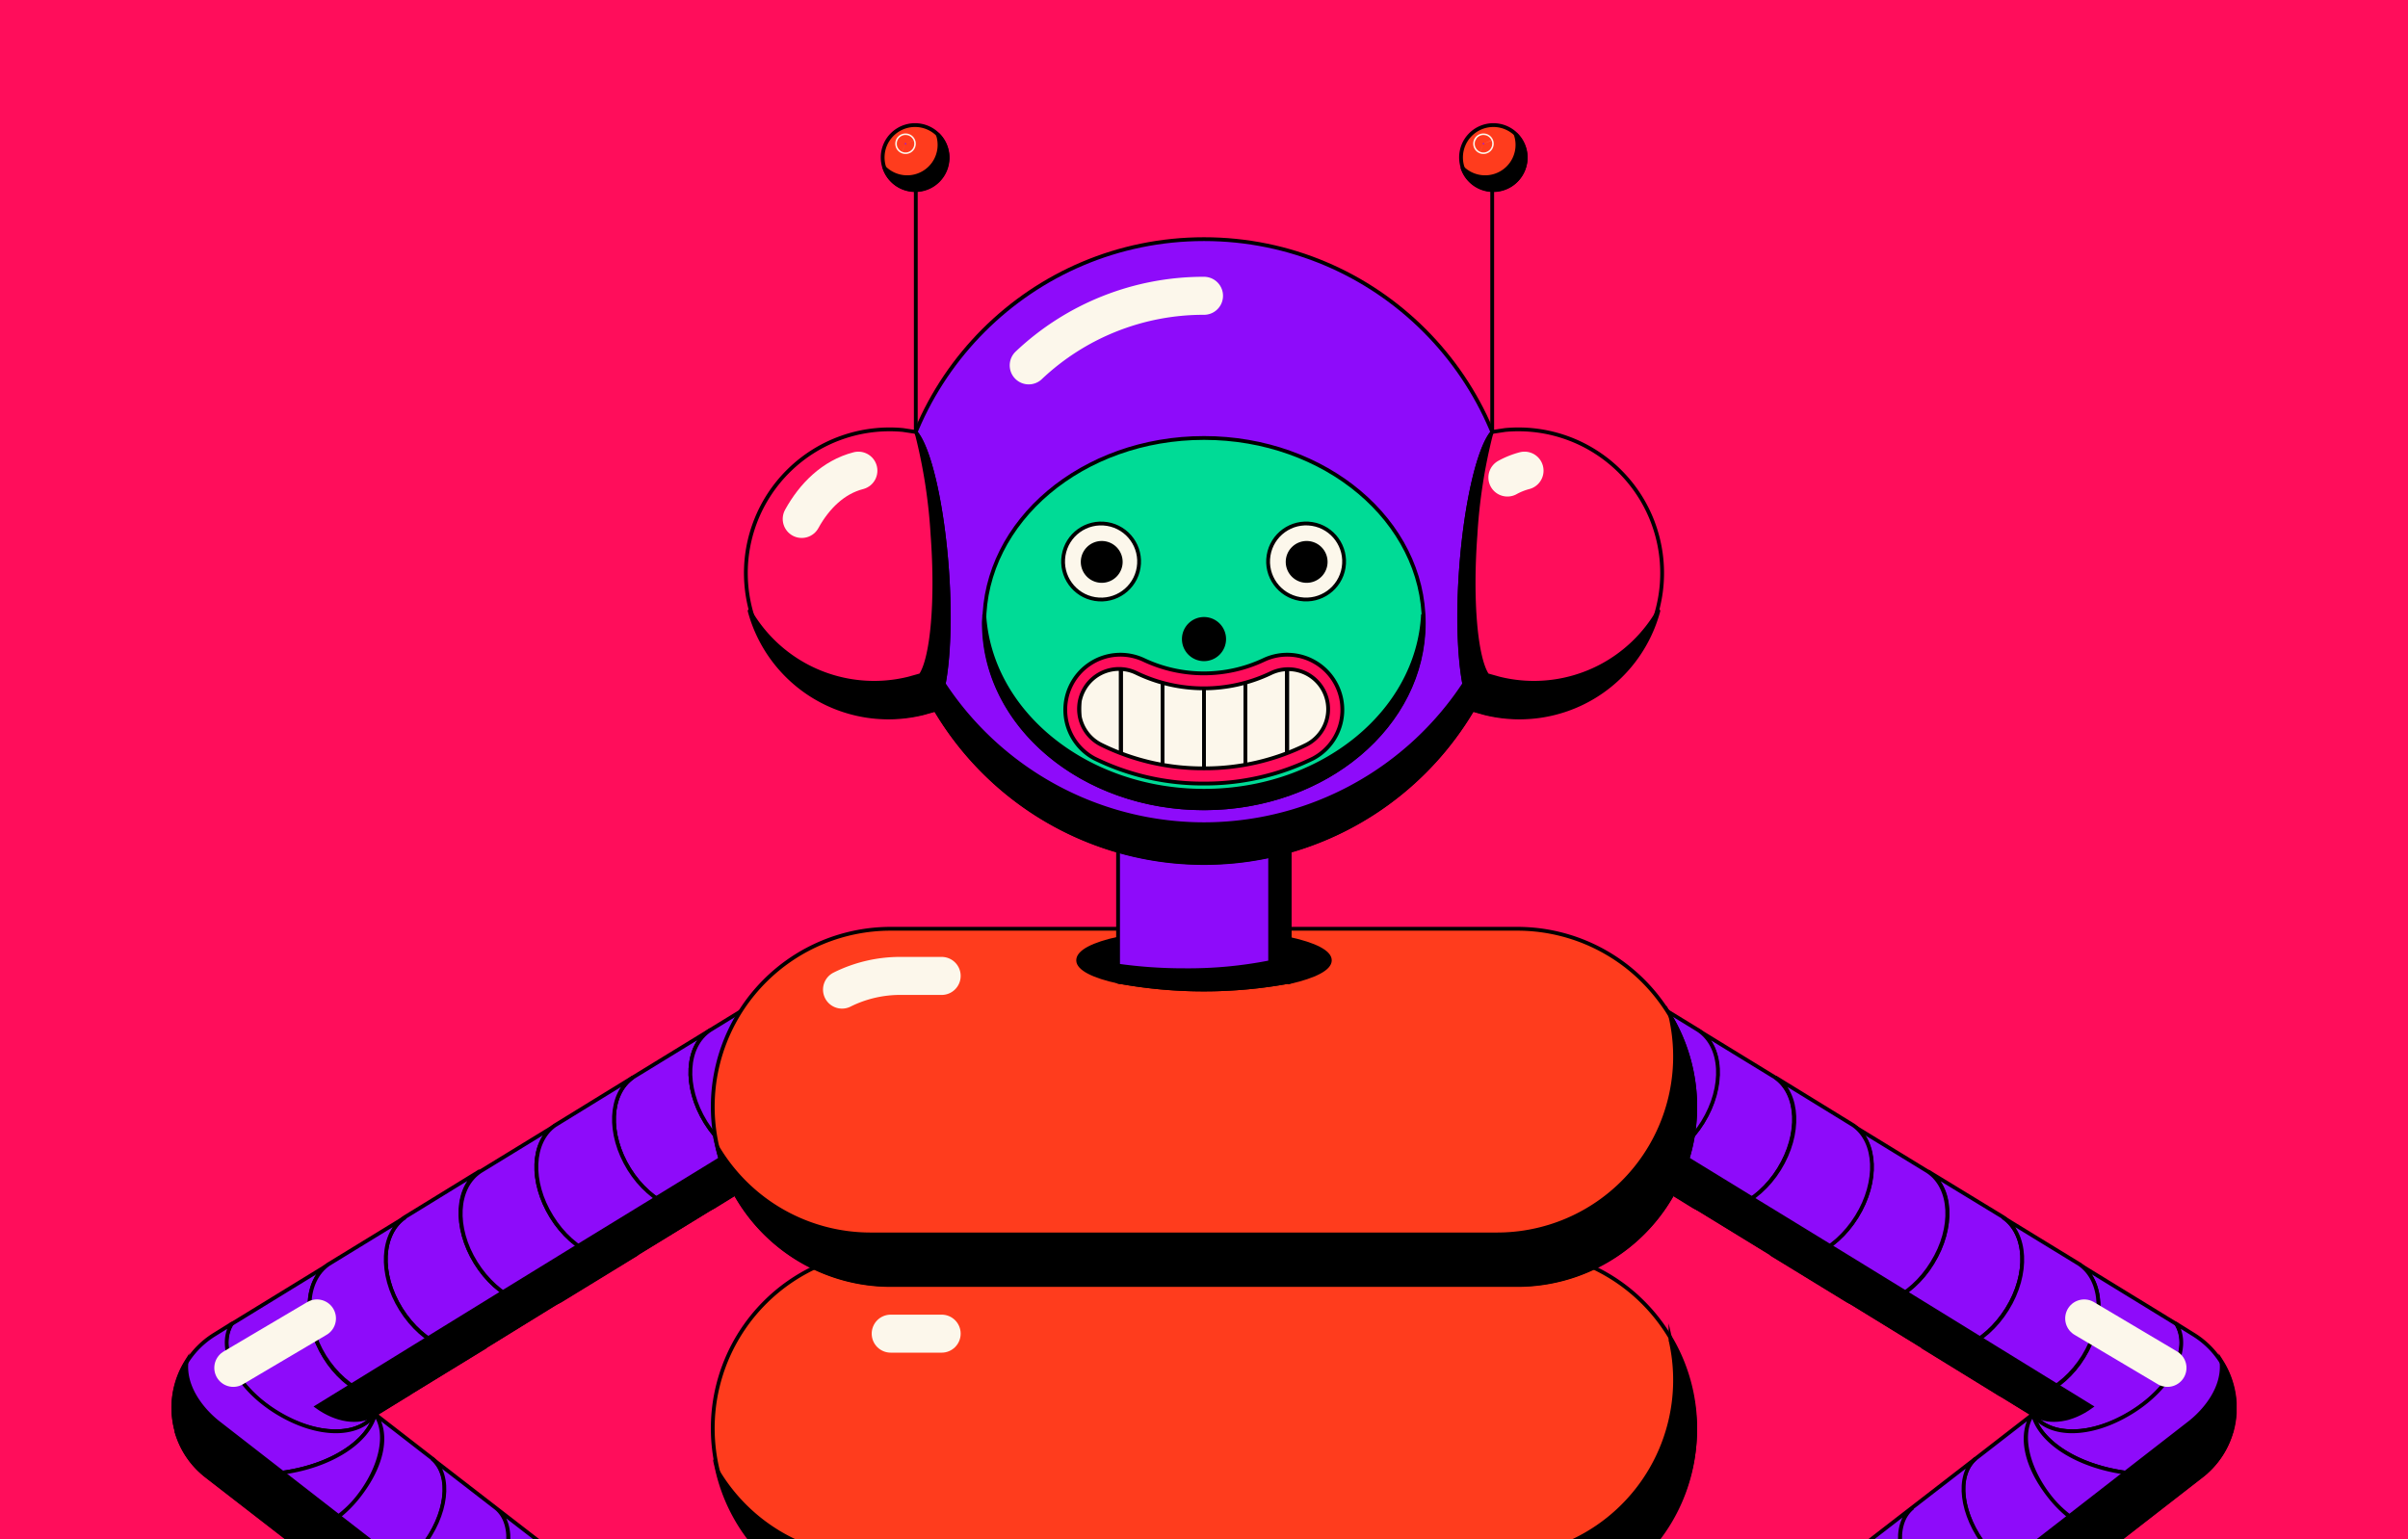 <svg xmlns="http://www.w3.org/2000/svg" xmlns:xlink="http://www.w3.org/1999/xlink" width="402" height="257" viewBox="0 0 402 257">
  <rect x="0" y="0" width="402" height="257" fill="#333333" stroke="none"/>
  <defs>
    <clipPath id="clip-path">
      <rect id="Rectangle_131149" data-name="Rectangle 131149" width="402" height="257" transform="translate(-0.051 -0.206)" fill="#fff"/>
    </clipPath>
    <clipPath id="clip-path-2">
      <rect id="Rectangle_141325" data-name="Rectangle 141325" width="344.794" height="304.088" fill="none"/>
    </clipPath>
    <clipPath id="clip-path-3">
      <path id="Path_127791" data-name="Path 127791" d="M270.823,144.394a26.025,26.025,0,0,1-22.28,0,6.671,6.671,0,1,0-5.967,11.933,39.291,39.291,0,0,0,34.276,0,6.671,6.671,0,0,0-5.967-11.933" transform="translate(-238.888 -143.688)" fill="none"/>
    </clipPath>
  </defs>
  <g id="Mask_Group_12" data-name="Mask Group 12" transform="translate(0.051 0.206)" clip-path="url(#clip-path)">
    <rect id="Rectangle_131148" data-name="Rectangle 131148" width="402" height="257" transform="translate(-0.051 -0.206)" fill="#ff0d5b"/>
    <g id="Artwork_48" data-name="Artwork 48" transform="translate(200.949 172.407)">
      <g id="Group_21319" data-name="Group 21319" transform="translate(-172.397 -152.044)">
        <g id="Group_21316" data-name="Group 21316" clip-path="url(#clip-path-2)">
          <path id="Path_127669" data-name="Path 127669" d="M400.8,413.493c0-14.155,9.013-20.693,20.185-20.693l8.442,10.283v18.725a5.713,5.713,0,0,1-4.38,5.586v9.013a2.983,2.983,0,0,1,4,2.793,3.051,3.051,0,0,1-.063.571v.127c-.444,1.968-2.729,3.491-5.522,3.491l-1.4-.127a2.983,2.983,0,0,1-2.92,3.682,10.663,10.663,0,0,1-4.761-1.143,2.983,2.983,0,0,1-2.6,1.523c-5.9,0-10.791-5.078-10.918-11.362h0v-22.28h0v-.19" transform="translate(-146.394 -143.472)" fill="#00db96"/>
          <path id="Path_127670" data-name="Path 127670" d="M400.8,413.493c0-14.155,9.013-20.693,20.185-20.693l8.442,10.283v18.725a5.713,5.713,0,0,1-4.38,5.586v9.013a2.983,2.983,0,0,1,4,2.793,3.051,3.051,0,0,1-.063.571v.127c-.444,1.968-2.729,3.491-5.522,3.491l-1.4-.127a2.983,2.983,0,0,1-2.92,3.682,10.663,10.663,0,0,1-4.761-1.143,2.983,2.983,0,0,1-2.6,1.523c-5.9,0-10.791-5.078-10.918-11.362h0v-22.28h0Z" transform="translate(-146.394 -143.472)" fill="none" stroke="#000" stroke-linecap="round" stroke-miterlimit="10" stroke-width="0.635"/>
          <path id="Path_127671" data-name="Path 127671" d="M442.314,464.062a2.983,2.983,0,0,0-5.014-2.222" transform="translate(-159.726 -168.397)" fill="#00db96"/>
          <path id="Path_127672" data-name="Path 127672" d="M442.314,464.062a2.983,2.983,0,0,0-5.014-2.222" transform="translate(-159.726 -168.397)" fill="none" stroke="#000" stroke-linecap="round" stroke-miterlimit="10" stroke-width="0.635"/>
          <path id="Path_127673" data-name="Path 127673" d="M438.772,457.655c0,2.285-2.539,4.126-5.586,4.126a5.319,5.319,0,0,1-5.586-5.2V443.5" transform="translate(-156.183 -161.99)" fill="none" stroke="#000" stroke-linecap="round" stroke-miterlimit="10" stroke-width="0.635"/>
          <path id="Path_127674" data-name="Path 127674" d="M424.048,466.8c-5.332,0-9.648-3.808-9.648-8.442V447.5" transform="translate(-151.361 -163.451)" fill="#00db96"/>
          <path id="Path_127675" data-name="Path 127675" d="M424.048,466.8c-5.332,0-9.648-3.808-9.648-8.442V447.5" transform="translate(-151.361 -163.451)" fill="none" stroke="#000" stroke-linecap="round" stroke-miterlimit="10" stroke-width="0.635"/>
          <path id="Path_127676" data-name="Path 127676" d="M400.9,460.3c0,6.411,4.824,11.616,10.854,11.616" transform="translate(-146.43 -168.126)" fill="#00db96"/>
          <path id="Path_127677" data-name="Path 127677" d="M400.9,460.3c0,6.411,4.824,11.616,10.854,11.616" transform="translate(-146.43 -168.126)" fill="none" stroke="#000" stroke-linecap="round" stroke-miterlimit="10" stroke-width="0.635"/>
          <path id="Path_127678" data-name="Path 127678" d="M439,440.586v2.158a5.713,5.713,0,0,0,4.38-5.586V435a5.713,5.713,0,0,1-4.38,5.586" transform="translate(-160.347 -158.886)"/>
          <path id="Path_127679" data-name="Path 127679" d="M439,440.586v2.158a5.713,5.713,0,0,0,4.38-5.586V435A5.713,5.713,0,0,1,439,440.586Z" transform="translate(-160.347 -158.886)" fill="none" stroke="#000" stroke-linecap="round" stroke-miterlimit="10" stroke-width="0.635"/>
          <path id="Path_127680" data-name="Path 127680" d="M428.24,437.015h0c.127,2.539-2.856,4-6.03,4h-.635a4.824,4.824,0,0,1-3.491-2.666l-.127-.19a25.846,25.846,0,0,0,1.079,3.618,3.681,3.681,0,0,1-3.047,3.364c-1.714.254-2.793-.127-4.316-1.523h0a1.714,1.714,0,0,1-.635.571,3.682,3.682,0,0,1-4.7-.952,11.87,11.87,0,0,1-2.666-7.363h0V413.72h0v-.19c0-13.076,7.68-19.423,17.646-20.5V392.9c-11.108,0-20.121,6.538-20.121,20.693v.19h0v22.153h0c.127,6.284,5.014,11.362,10.918,11.362h.508l.444-.127a2.983,2.983,0,0,0,1.65-1.4,10.6,10.6,0,0,0,4.126,1.079,3.555,3.555,0,0,0,3.11-1.46,2.539,2.539,0,0,0,.444-2.222h0l1.4.127c2.793,0,5.078-1.523,5.522-3.491v-.127a3.046,3.046,0,0,0,.063-.571,11.028,11.028,0,0,0-1.016-2.158" transform="translate(-146.54 -143.508)"/>
          <path id="Path_127681" data-name="Path 127681" d="M428.24,437.015h0c.127,2.539-2.856,4-6.03,4h-.635a4.824,4.824,0,0,1-3.491-2.666l-.127-.19a25.846,25.846,0,0,0,1.079,3.618,3.681,3.681,0,0,1-3.047,3.364c-1.714.254-2.793-.127-4.316-1.523h0a1.714,1.714,0,0,1-.635.571,3.682,3.682,0,0,1-4.7-.952,11.87,11.87,0,0,1-2.666-7.363h0V413.72h0v-.19c0-13.076,7.68-19.423,17.646-20.5V392.9c-11.108,0-20.121,6.538-20.121,20.693v.19h0v22.153h0c.127,6.284,5.014,11.362,10.918,11.362h.508l.444-.127a2.983,2.983,0,0,0,1.65-1.4,10.6,10.6,0,0,0,4.126,1.079,3.555,3.555,0,0,0,3.11-1.46,2.539,2.539,0,0,0,.444-2.222h0l1.4.127c2.793,0,5.078-1.523,5.522-3.491v-.127a3.046,3.046,0,0,0,.063-.571A22.044,22.044,0,0,1,428.24,437.015Z" transform="translate(-146.54 -143.508)" fill="none" stroke="#000" stroke-linecap="round" stroke-linejoin="round" stroke-width="0.635"/>
          <path id="Path_127682" data-name="Path 127682" d="M502.689,325.019c6.728-4.126,10.156-10.664,7.617-14.853l-16.25-9.966c4,2.729,4.316,9.521.7,15.424s-9.966,8.569-14.155,6.094l5.776,3.555c2.793,3.808,9.839,3.745,16.376-.19" transform="translate(-175.541 -109.649)" fill="#8e0bfa"/>
          <path id="Path_127683" data-name="Path 127683" d="M502.689,325.019c6.728-4.126,10.156-10.664,7.617-14.853l-16.25-9.966c4,2.729,4.316,9.521.7,15.424s-9.966,8.569-14.155,6.094l5.776,3.555C489.106,329.017,496.151,329.017,502.689,325.019Z" transform="translate(-175.541 -109.649)" fill="none" stroke="#000" stroke-linejoin="round" stroke-width="0.635"/>
          <path id="Path_127684" data-name="Path 127684" d="M489.563,330.907c1.206,4.634,7.363,8.569,15.17,9.712s16.313-1.777,17.963-6.855a14.409,14.409,0,0,0-6.347-16.186l-2.856-1.777c2.539,4.189-.825,10.727-7.617,14.853s-13.584,4.062-16.376.254" transform="translate(-178.792 -115.347)" fill="#8e0bfa"/>
          <path id="Path_127685" data-name="Path 127685" d="M489.6,330.907c1.206,4.634,7.363,8.569,15.17,9.712s16.313-1.777,17.963-6.855a14.409,14.409,0,0,0-6.347-16.186L513.53,315.8c2.539,4.189-.825,10.727-7.617,14.853S492.393,334.715,489.6,330.907Z" transform="translate(-178.828 -115.347)" fill="none" stroke="#000" stroke-linejoin="round" stroke-width="0.635"/>
          <path id="Path_127686" data-name="Path 127686" d="M489.6,339.6Z" transform="translate(-178.828 -124.04)" fill="#8e0bfa"/>
          <path id="Path_127687" data-name="Path 127687" d="M489.6,339.6Z" transform="translate(-178.828 -124.04)" fill="none" stroke="#000" stroke-miterlimit="10" stroke-width="1"/>
          <path id="Path_127688" data-name="Path 127688" d="M489.6,339.6h0" transform="translate(-178.828 -124.04)" fill="#8e0bfa"/>
          <path id="Path_127689" data-name="Path 127689" d="M489.6,339.6Z" transform="translate(-178.828 -124.04)" fill="none" stroke="#000" stroke-miterlimit="10" stroke-width="1"/>
          <path id="Path_127690" data-name="Path 127690" d="M467.532,298.678c3.682-5.9,3.3-12.631-.7-15.361l-12.5-7.617c4.062,2.666,4.38,9.394.762,15.3s-9.9,8.633-14.091,6.284l12.5,7.68c4.189,2.412,10.473-.317,14.155-6.22" transform="translate(-161.077 -100.701)" fill="#8e0bfa"/>
          <path id="Path_127691" data-name="Path 127691" d="M467.532,298.678c3.682-5.9,3.3-12.631-.7-15.361l-12.5-7.617c4.062,2.666,4.38,9.394.762,15.3s-9.9,8.633-14.091,6.284l12.5,7.68C457.63,307.31,463.851,304.581,467.532,298.678Z" transform="translate(-161.077 -100.701)" fill="none" stroke="#000" stroke-miterlimit="10" stroke-width="0.635"/>
          <path id="Path_127692" data-name="Path 127692" d="M447.613,286.614c3.682-5.9,3.3-12.631-.762-15.3L434.411,263.7c3.935,2.729,4.189,9.394.571,15.234s-10.092,8.7-14.282,6.157l12.758,7.807c4.189,2.412,10.473-.381,14.091-6.284" transform="translate(-153.662 -96.317)" fill="#8e0bfa"/>
          <path id="Path_127693" data-name="Path 127693" d="M447.613,286.614c3.682-5.9,3.3-12.631-.762-15.3L434.411,263.7c3.935,2.729,4.189,9.394.571,15.234s-10.092,8.7-14.282,6.157l12.758,7.807C437.711,295.247,444,292.517,447.613,286.614Z" transform="translate(-153.662 -96.317)" fill="none" stroke="#000" stroke-miterlimit="10" stroke-width="0.635"/>
          <path id="Path_127694" data-name="Path 127694" d="M407.423,261.732c3.618-5.84,3.3-12.568-.635-15.3L393.839,238.5c4.126,2.6,4.507,9.458.825,15.424s-9.775,8.633-13.964,6.347l12.441,7.68c4.189,2.539,10.537-.19,14.282-6.157" transform="translate(-139.052 -87.113)" fill="#8e0bfa"/>
          <path id="Path_127695" data-name="Path 127695" d="M407.423,261.732c3.618-5.84,3.3-12.568-.635-15.3L393.839,238.5c4.126,2.6,4.507,9.458.825,15.424s-9.775,8.633-13.964,6.347l12.441,7.68C397.394,270.428,403.741,267.7,407.423,261.732Z" transform="translate(-139.052 -87.113)" fill="none" stroke="#000" stroke-miterlimit="10" stroke-width="0.635"/>
          <path id="Path_127696" data-name="Path 127696" d="M380.666,245.341c3.682-5.967,3.3-12.758-.825-15.424L355.466,215,342.2,236.645l24.5,15.043c4.189,2.285,10.346-.508,13.964-6.347" transform="translate(-124.99 -78.53)" fill="#8e0bfa"/>
          <path id="Path_127697" data-name="Path 127697" d="M380.666,245.341c3.682-5.967,3.3-12.758-.825-15.424L355.466,215,342.2,236.645l24.5,15.043C370.827,253.91,377.048,251.181,380.666,245.341Z" transform="translate(-124.99 -78.53)" fill="none" stroke="#000" stroke-miterlimit="10" stroke-width="0.635"/>
          <path id="Path_127698" data-name="Path 127698" d="M487.413,311.032c3.618-5.9,3.3-12.695-.7-15.424L473.957,287.8c4,2.666,4.38,9.458.7,15.361s-9.966,8.633-14.155,6.22l12.695,7.807c4.189,2.475,10.473-.19,14.155-6.094" transform="translate(-168.2 -105.12)" fill="#8e0bfa"/>
          <path id="Path_127699" data-name="Path 127699" d="M487.413,311.032c3.618-5.9,3.3-12.695-.7-15.424L473.957,287.8c4,2.666,4.38,9.458.7,15.361s-9.966,8.633-14.155,6.22l12.695,7.807C477.448,319.6,483.732,316.935,487.413,311.032Z" transform="translate(-168.2 -105.12)" fill="none" stroke="#000" stroke-miterlimit="10" stroke-width="0.635"/>
          <path id="Path_127700" data-name="Path 127700" d="M427.631,274.232c3.618-5.84,3.3-12.5-.571-15.234l-13.012-8c3.935,2.729,4.253,9.458.635,15.3s-10.092,8.7-14.282,6.157l12.949,7.934c4.189,2.6,10.6-.19,14.282-6.157" transform="translate(-146.248 -91.679)" fill="#8e0bfa"/>
          <path id="Path_127701" data-name="Path 127701" d="M427.631,274.232c3.618-5.84,3.3-12.5-.571-15.234l-13.012-8c3.935,2.729,4.253,9.458.635,15.3s-10.092,8.7-14.282,6.157l12.949,7.934C417.538,282.991,423.886,280.262,427.631,274.232Z" transform="translate(-146.248 -91.679)" fill="none" stroke="#000" stroke-miterlimit="10" stroke-width="0.635"/>
          <path id="Path_127702" data-name="Path 127702" d="M498.091,349.312c-7.807-1.143-13.964-5.078-15.17-9.712-2.285,3.11-1.016,8.95,2.92,13.9s10.664,7.744,14.091,5.014c-3.428,2.729-9.712.444-14.091-5.014s-5.141-10.791-2.92-13.9h0l-9.585,7.427c-3.3,2.793-2.476,9.394,1.841,14.79s10.537,7.68,13.964,5.141l21.9-17.011a14.218,14.218,0,0,0,5.014-7.427c-1.714,5.078-9.394,8.125-17.963,6.855" transform="translate(-172.149 -124.04)" fill="#8e0bfa"/>
          <path id="Path_127703" data-name="Path 127703" d="M498.091,349.312c-7.807-1.143-13.964-5.078-15.17-9.712-2.285,3.11-1.016,8.95,2.92,13.9s10.664,7.744,14.091,5.014c-3.428,2.729-9.712.444-14.091-5.014s-5.141-10.791-2.92-13.9h0l-9.585,7.427c-3.3,2.793-2.476,9.394,1.841,14.79s10.537,7.68,13.964,5.141l21.9-17.011a14.218,14.218,0,0,0,5.014-7.427C514.4,347.6,506.724,350.581,498.091,349.312Z" transform="translate(-172.149 -124.04)" fill="none" stroke="#000" stroke-miterlimit="10" stroke-width="0.635"/>
          <path id="Path_127704" data-name="Path 127704" d="M489.6,339.6h0" transform="translate(-178.828 -124.04)" fill="#8e0bfa"/>
          <path id="Path_127705" data-name="Path 127705" d="M489.6,339.6Z" transform="translate(-178.828 -124.04)" fill="none" stroke="#000" stroke-miterlimit="10" stroke-width="1"/>
          <path id="Path_127706" data-name="Path 127706" d="M456.834,366.09c-4.316-5.4-5.078-12-1.841-14.79L433.73,367.74c-3.364,2.729-2.6,9.331,1.777,14.79s10.664,7.744,14.091,5.015c-3.428,2.729-9.712.444-14.091-5.015s-5.078-12.06-1.714-14.79l-10.6,8.252c-3.364,2.729-2.6,9.394,1.714,14.853s10.346,7.617,13.837,5.2l21.391-16.567c-3.491,2.539-9.648.254-13.9-5.141s-5.141-12.124-1.714-14.853c-3.428,2.729-2.666,9.394,1.714,14.853s10.473,7.68,13.9,5.141l10.727-8.315c-3.428,2.539-9.648.317-13.964-5.141" transform="translate(-153.807 -128.314)" fill="#8e0bfa"/>
          <path id="Path_127707" data-name="Path 127707" d="M456.834,366.09c-4.316-5.4-5.078-12-1.841-14.79L433.73,367.74c-3.364,2.729-2.6,9.331,1.777,14.79s10.664,7.744,14.091,5.015c-3.428,2.729-9.712.444-14.091-5.015s-5.078-12.06-1.714-14.79l-10.6,8.252c-3.364,2.729-2.6,9.394,1.714,14.853s10.346,7.617,13.837,5.2l21.391-16.567c-3.491,2.539-9.648.254-13.9-5.141s-5.141-12.124-1.714-14.853c-3.428,2.729-2.666,9.394,1.714,14.853s10.473,7.68,13.9,5.141l10.727-8.315C467.371,373.77,461.151,371.485,456.834,366.09Z" transform="translate(-153.807 -128.314)" fill="none" stroke="#000" stroke-miterlimit="10" stroke-width="0.635"/>
          <path id="Path_127708" data-name="Path 127708" d="M501.466,337.379a14.536,14.536,0,0,0-1.714-11.679c.508,4.507-2.92,8.442-5.522,10.41l-21.9,17.011L461.6,361.436,431.2,384.16c3.872,3.364,8.379,4.443,11.235,2.475l21.391-16.567,10.727-8.315,21.9-17.011a14.219,14.219,0,0,0,5.014-7.427,7.172,7.172,0,0,1-.952,1.841,7.234,7.234,0,0,0,.889-1.777" transform="translate(-157.498 -118.963)"/>
          <path id="Path_127709" data-name="Path 127709" d="M501.466,337.379a14.536,14.536,0,0,0-1.714-11.679c.508,4.507-2.92,8.442-5.522,10.41l-21.9,17.011L461.6,361.436,431.2,384.16c3.872,3.364,8.379,4.443,11.235,2.475l21.391-16.567,10.727-8.315,21.9-17.011a14.219,14.219,0,0,0,5.014-7.427,7.172,7.172,0,0,1-.952,1.841A7.233,7.233,0,0,0,501.466,337.379Z" transform="translate(-157.498 -118.963)" fill="none" stroke="#000" stroke-miterlimit="10" stroke-width="0.635"/>
          <path id="Path_127710" data-name="Path 127710" d="M445.437,302.207l-30.4-18.725-12.5-7.68-12.758-7.807-12.949-7.934-12.441-7.68L345.337,240.7l-3.237,5.268,24.5,15.043,12.441,7.68,12.949,7.934,12.758,7.807,12.5,7.68L435.915,303.6c2.729,1.523,6.347.889,9.521-1.4" transform="translate(-124.953 -87.917)"/>
          <path id="Path_127711" data-name="Path 127711" d="M445.437,302.207l-30.4-18.725-12.5-7.68-12.758-7.807-12.949-7.934-12.441-7.68L345.337,240.7l-3.237,5.268,24.5,15.043,12.441,7.68,12.949,7.934,12.758,7.807,12.5,7.68L435.915,303.6C438.645,305.127,442.263,304.492,445.437,302.207Z" transform="translate(-124.953 -87.917)" fill="none" stroke="#000" stroke-miterlimit="10" stroke-width="0.635"/>
          <path id="Path_127712" data-name="Path 127712" d="M125.927,413.493c0-14.155-9.013-20.693-20.185-20.693L97.3,403.083v18.725a5.713,5.713,0,0,0,4.38,5.586v9.013a2.983,2.983,0,0,0-4,2.793,3.047,3.047,0,0,0,.063.571v.127c.444,1.968,2.729,3.491,5.522,3.491l1.4-.127a2.983,2.983,0,0,0,2.92,3.682,10.664,10.664,0,0,0,4.761-1.143,2.983,2.983,0,0,0,2.6,1.523c5.9,0,10.791-5.078,10.918-11.362h0v-22.28h0v-.19" transform="translate(-35.539 -143.472)" fill="#00db96"/>
          <path id="Path_127713" data-name="Path 127713" d="M125.927,413.493c0-14.155-9.013-20.693-20.185-20.693L97.3,403.083v18.725a5.713,5.713,0,0,0,4.38,5.586v9.013a2.983,2.983,0,0,0-4,2.793,3.047,3.047,0,0,0,.063.571v.127c.444,1.968,2.729,3.491,5.522,3.491l1.4-.127a2.983,2.983,0,0,0,2.92,3.682,10.664,10.664,0,0,0,4.761-1.143,2.983,2.983,0,0,0,2.6,1.523c5.9,0,10.791-5.078,10.918-11.362h0v-22.28h0Z" transform="translate(-35.539 -143.472)" fill="none" stroke="#000" stroke-linecap="round" stroke-miterlimit="10" stroke-width="0.635"/>
          <path id="Path_127714" data-name="Path 127714" d="M98,464.062a2.983,2.983,0,0,1,5.015-2.222" transform="translate(-35.795 -168.397)" fill="#00db96"/>
          <path id="Path_127715" data-name="Path 127715" d="M98,464.062a2.983,2.983,0,0,1,5.015-2.222" transform="translate(-35.795 -168.397)" fill="none" stroke="#000" stroke-linecap="round" stroke-miterlimit="10" stroke-width="0.635"/>
          <path id="Path_127716" data-name="Path 127716" d="M98,457.655c0,2.285,2.539,4.126,5.586,4.126a5.319,5.319,0,0,0,5.586-5.2V443.5" transform="translate(-35.795 -161.99)" fill="none" stroke="#000" stroke-linecap="round" stroke-miterlimit="10" stroke-width="0.635"/>
          <path id="Path_127717" data-name="Path 127717" d="M113.6,466.8c5.332,0,9.648-3.808,9.648-8.442V447.5" transform="translate(-41.493 -163.451)" fill="#00db96"/>
          <path id="Path_127718" data-name="Path 127718" d="M113.6,466.8c5.332,0,9.648-3.808,9.648-8.442V447.5" transform="translate(-41.493 -163.451)" fill="none" stroke="#000" stroke-linecap="round" stroke-miterlimit="10" stroke-width="0.635"/>
          <path id="Path_127719" data-name="Path 127719" d="M136.054,460.3c0,6.411-4.824,11.616-10.854,11.616" transform="translate(-45.73 -168.126)" fill="#00db96"/>
          <path id="Path_127720" data-name="Path 127720" d="M136.054,460.3c0,6.411-4.824,11.616-10.854,11.616" transform="translate(-45.73 -168.126)" fill="none" stroke="#000" stroke-linecap="round" stroke-miterlimit="10" stroke-width="0.635"/>
          <path id="Path_127721" data-name="Path 127721" d="M101.78,440.586v2.158a5.713,5.713,0,0,1-4.38-5.586V435a5.713,5.713,0,0,0,4.38,5.586" transform="translate(-35.576 -158.886)"/>
          <path id="Path_127722" data-name="Path 127722" d="M101.78,440.586v2.158a5.713,5.713,0,0,1-4.38-5.586V435a5.713,5.713,0,0,0,4.38,5.586Z" transform="translate(-35.576 -158.886)" fill="none" stroke="#000" stroke-linecap="round" stroke-miterlimit="10" stroke-width="0.635"/>
          <path id="Path_127723" data-name="Path 127723" d="M98.879,437.015h0c-.127,2.539,2.856,4,6.03,4h.635a4.824,4.824,0,0,0,3.491-2.666l.127-.19a25.846,25.846,0,0,1-1.079,3.618,3.681,3.681,0,0,0,3.047,3.364c1.714.254,2.793-.127,4.316-1.523a1.714,1.714,0,0,0,.635.571,3.682,3.682,0,0,0,4.7-.952,11.87,11.87,0,0,0,2.666-7.363h0V413.72h0v-.19c0-13.076-7.68-19.423-17.646-20.5V392.9c11.108,0,20.185,6.538,20.185,20.693v.19h0v22.153h0c-.127,6.284-5.014,11.362-10.918,11.362h-.508l-.444-.127a2.983,2.983,0,0,1-1.65-1.4,10.6,10.6,0,0,1-4.126,1.079,3.555,3.555,0,0,1-3.11-1.46,2.539,2.539,0,0,1-.444-2.222h0l-1.4.127c-2.793,0-5.078-1.523-5.522-3.491v-.127a3.11,3.11,0,0,1-.063-.571,11.03,11.03,0,0,1,1.016-2.158" transform="translate(-35.722 -143.508)"/>
          <path id="Path_127724" data-name="Path 127724" d="M98.879,437.015h0c-.127,2.539,2.856,4,6.03,4h.635a4.824,4.824,0,0,0,3.491-2.666l.127-.19a25.846,25.846,0,0,1-1.079,3.618,3.681,3.681,0,0,0,3.047,3.364c1.714.254,2.793-.127,4.316-1.523a1.714,1.714,0,0,0,.635.571,3.682,3.682,0,0,0,4.7-.952,11.87,11.87,0,0,0,2.666-7.363h0V413.72h0v-.19c0-13.076-7.68-19.423-17.646-20.5V392.9c11.108,0,20.185,6.538,20.185,20.693v.19h0v22.153h0c-.127,6.284-5.014,11.362-10.918,11.362h-.508l-.444-.127a2.983,2.983,0,0,1-1.65-1.4,10.6,10.6,0,0,1-4.126,1.079,3.555,3.555,0,0,1-3.11-1.46,2.539,2.539,0,0,1-.444-2.222h0l-1.4.127c-2.793,0-5.078-1.523-5.522-3.491v-.127a3.11,3.11,0,0,1-.063-.571A22.079,22.079,0,0,1,98.879,437.015Z" transform="translate(-35.722 -143.508)" fill="none" stroke="#000" stroke-linecap="round" stroke-linejoin="round" stroke-width="0.635"/>
          <path id="Path_127725" data-name="Path 127725" d="M22.935,325.019c-6.728-4.126-10.156-10.664-7.617-14.853L31.567,300.2c-4,2.729-4.316,9.521-.7,15.424s9.966,8.569,14.155,6.094l-5.776,3.555c-2.793,3.808-9.839,3.745-16.376-.19" transform="translate(-5.289 -109.649)" fill="#8e0bfa"/>
          <path id="Path_127726" data-name="Path 127726" d="M22.935,325.019c-6.728-4.126-10.156-10.664-7.617-14.853L31.567,300.2c-4,2.729-4.316,9.521-.7,15.424s9.966,8.569,14.155,6.094l-5.776,3.555C36.518,329.017,29.473,329.017,22.935,325.019Z" transform="translate(-5.289 -109.649)" fill="none" stroke="#000" stroke-linejoin="round" stroke-width="0.635"/>
          <path id="Path_127727" data-name="Path 127727" d="M34.224,330.907c-1.206,4.634-7.363,8.569-15.17,9.712S2.74,338.841,1.09,333.763a14.409,14.409,0,0,1,6.347-16.186l2.856-1.777c-2.539,4.189.825,10.727,7.617,14.853s13.584,4.062,16.376.254" transform="translate(-0.202 -115.347)" fill="#8e0bfa"/>
          <path id="Path_127728" data-name="Path 127728" d="M34.224,330.907c-1.206,4.634-7.363,8.569-15.17,9.712S2.74,338.841,1.09,333.763a14.409,14.409,0,0,1,6.347-16.186l2.856-1.777c-2.539,4.189.825,10.727,7.617,14.853S31.431,334.715,34.224,330.907Z" transform="translate(-0.202 -115.347)" fill="none" stroke="#000" stroke-linejoin="round" stroke-width="0.635"/>
          <path id="Path_127729" data-name="Path 127729" d="M53.6,339.6Z" transform="translate(-19.578 -124.04)" fill="#8e0bfa"/>
          <path id="Path_127730" data-name="Path 127730" d="M53.6,339.6Z" transform="translate(-19.578 -124.04)" fill="none" stroke="#000" stroke-miterlimit="10" stroke-width="1"/>
          <path id="Path_127731" data-name="Path 127731" d="M53.6,339.6h0" transform="translate(-19.578 -124.04)" fill="#8e0bfa"/>
          <path id="Path_127732" data-name="Path 127732" d="M53.6,339.6Z" transform="translate(-19.578 -124.04)" fill="none" stroke="#000" stroke-miterlimit="10" stroke-width="1"/>
          <path id="Path_127733" data-name="Path 127733" d="M58.935,298.641c-3.682-5.9-3.3-12.631.7-15.361l12.5-7.68c-4.062,2.666-4.38,9.394-.762,15.3s9.9,8.633,14.091,6.284l-12.378,7.68c-4.189,2.412-10.473-.317-14.155-6.22" transform="translate(-20.597 -100.664)" fill="#8e0bfa"/>
          <path id="Path_127734" data-name="Path 127734" d="M58.935,298.641c-3.682-5.9-3.3-12.631.7-15.361l12.5-7.68c-4.062,2.666-4.38,9.394-.762,15.3s9.9,8.633,14.091,6.284l-12.378,7.68C68.9,307.274,62.617,304.544,58.935,298.641Z" transform="translate(-20.597 -100.664)" fill="none" stroke="#000" stroke-miterlimit="10" stroke-width="0.635"/>
          <path id="Path_127735" data-name="Path 127735" d="M78.639,286.614c-3.682-5.9-3.3-12.631.762-15.3L91.842,263.7c-3.935,2.729-4.189,9.394-.571,15.234s10.092,8.7,14.282,6.157L92.794,292.9c-4.189,2.412-10.473-.381-14.091-6.284" transform="translate(-27.796 -96.317)" fill="#8e0bfa"/>
          <path id="Path_127736" data-name="Path 127736" d="M78.639,286.614c-3.682-5.9-3.3-12.631.762-15.3L91.842,263.7c-3.935,2.729-4.189,9.394-.571,15.234s10.092,8.7,14.282,6.157L92.794,292.9C88.541,295.247,82.321,292.517,78.639,286.614Z" transform="translate(-27.796 -96.317)" fill="none" stroke="#000" stroke-miterlimit="10" stroke-width="0.635"/>
          <path id="Path_127737" data-name="Path 127737" d="M118.946,261.732c-3.618-5.84-3.3-12.568.635-15.3L132.53,238.5c-4.126,2.6-4.507,9.458-.825,15.424s9.775,8.633,13.964,6.347l-12.441,7.68c-4.189,2.539-10.537-.19-14.282-6.157" transform="translate(-42.523 -87.113)" fill="#8e0bfa"/>
          <path id="Path_127738" data-name="Path 127738" d="M118.946,261.732c-3.618-5.84-3.3-12.568.635-15.3L132.53,238.5c-4.126,2.6-4.507,9.458-.825,15.424s9.775,8.633,13.964,6.347l-12.441,7.68C128.975,270.428,122.628,267.7,118.946,261.732Z" transform="translate(-42.523 -87.113)" fill="none" stroke="#000" stroke-miterlimit="10" stroke-width="0.635"/>
          <path id="Path_127739" data-name="Path 127739" d="M139.043,245.341c-3.682-5.967-3.3-12.758.825-15.424L164.179,215l13.266,21.645-24.5,15.043c-4.189,2.285-10.346-.508-13.964-6.347" transform="translate(-49.861 -78.53)" fill="#8e0bfa"/>
          <path id="Path_127740" data-name="Path 127740" d="M139.043,245.341c-3.682-5.967-3.3-12.758.825-15.424L164.179,215l13.266,21.645-24.5,15.043C148.818,253.91,142.661,251.181,139.043,245.341Z" transform="translate(-49.861 -78.53)" fill="none" stroke="#000" stroke-miterlimit="10" stroke-width="0.635"/>
          <path id="Path_127741" data-name="Path 127741" d="M38.85,311.032c-3.618-5.9-3.3-12.695.7-15.424L52.307,287.8c-4,2.666-4.38,9.458-.7,15.361s9.966,8.633,14.155,6.22l-12.695,7.744c-4.189,2.475-10.473-.19-14.155-6.094" transform="translate(-13.27 -105.12)" fill="#8e0bfa"/>
          <path id="Path_127742" data-name="Path 127742" d="M38.85,311.032c-3.618-5.9-3.3-12.695.7-15.424L52.307,287.8c-4,2.666-4.38,9.458-.7,15.361s9.966,8.633,14.155,6.22l-12.695,7.744C48.879,319.6,42.531,316.935,38.85,311.032Z" transform="translate(-13.27 -105.12)" fill="none" stroke="#000" stroke-miterlimit="10" stroke-width="0.635"/>
          <path id="Path_127743" data-name="Path 127743" d="M98.542,274.232c-3.618-5.84-3.3-12.5.571-15.234l13.012-8c-3.935,2.729-4.253,9.458-.635,15.3s10.092,8.7,14.282,6.157l-12.949,7.934c-4.189,2.6-10.6-.19-14.282-6.157" transform="translate(-35.068 -91.679)" fill="#8e0bfa"/>
          <path id="Path_127744" data-name="Path 127744" d="M98.542,274.232c-3.618-5.84-3.3-12.5.571-15.234l13.012-8c-3.935,2.729-4.253,9.458-.635,15.3s10.092,8.7,14.282,6.157l-12.949,7.934C108.635,282.991,102.224,280.262,98.542,274.232Z" transform="translate(-35.068 -91.679)" fill="none" stroke="#000" stroke-miterlimit="10" stroke-width="0.635"/>
          <path id="Path_127745" data-name="Path 127745" d="M19.363,349.312c7.807-1.143,13.964-5.078,15.17-9.712,2.285,3.11,1.016,8.95-2.92,13.9s-10.664,7.744-14.091,5.014c3.428,2.729,9.712.444,14.091-5.014s5.141-10.791,2.92-13.9h0l9.585,7.427c3.3,2.793,2.476,9.394-1.777,14.79S31.8,369.5,28.377,366.958L6.414,349.946A14.218,14.218,0,0,1,1.4,342.52c1.714,5.078,9.394,8.125,17.963,6.855" transform="translate(-0.511 -124.04)" fill="#8e0bfa"/>
          <path id="Path_127746" data-name="Path 127746" d="M19.363,349.312c7.807-1.143,13.964-5.078,15.17-9.712,2.285,3.11,1.016,8.95-2.92,13.9s-10.664,7.744-14.091,5.014c3.428,2.729,9.712.444,14.091-5.014s5.141-10.791,2.92-13.9h0l9.585,7.427c3.3,2.793,2.476,9.394-1.777,14.79S31.8,369.5,28.377,366.958L6.414,349.946A14.218,14.218,0,0,1,1.4,342.52C3.05,347.6,10.731,350.581,19.363,349.312Z" transform="translate(-0.511 -124.04)" fill="none" stroke="#000" stroke-miterlimit="10" stroke-width="0.635"/>
          <path id="Path_127747" data-name="Path 127747" d="M53.6,339.6h0" transform="translate(-19.578 -124.04)" fill="#8e0bfa"/>
          <path id="Path_127748" data-name="Path 127748" d="M53.6,339.6Z" transform="translate(-19.578 -124.04)" fill="none" stroke="#000" stroke-miterlimit="10" stroke-width="1"/>
          <path id="Path_127749" data-name="Path 127749" d="M57.764,366.09c4.316-5.4,5.078-12,1.777-14.79l21.264,16.44c3.364,2.729,2.6,9.331-1.714,14.79S68.428,390.273,65,387.544c3.428,2.729,9.712.444,14.091-5.015s5.078-12.06,1.777-14.79l10.6,8.252c3.364,2.729,2.6,9.394-1.714,14.853s-10.346,7.617-13.837,5.2L54.527,379.483c3.491,2.539,9.648.254,13.9-5.141s5.141-12.124,1.714-14.853c3.428,2.729,2.666,9.394-1.714,14.853s-10.473,7.68-13.9,5.141L43.8,371.168c3.428,2.539,9.648.317,13.964-5.141" transform="translate(-15.998 -128.314)" fill="#8e0bfa"/>
          <path id="Path_127750" data-name="Path 127750" d="M57.764,366.09c4.316-5.4,5.078-12,1.777-14.79l21.264,16.44c3.364,2.729,2.6,9.331-1.714,14.79S68.428,390.273,65,387.544c3.428,2.729,9.712.444,14.091-5.015s5.078-12.06,1.777-14.79l10.6,8.252c3.364,2.729,2.6,9.394-1.714,14.853s-10.346,7.617-13.837,5.2L54.527,379.483c3.491,2.539,9.648.254,13.9-5.141s5.141-12.124,1.714-14.853c3.428,2.729,2.666,9.394-1.714,14.853s-10.473,7.68-13.9,5.141L43.8,371.168C47.291,373.77,53.448,371.485,57.764,366.09Z" transform="translate(-15.998 -128.314)" fill="none" stroke="#000" stroke-miterlimit="10" stroke-width="0.635"/>
          <path id="Path_127751" data-name="Path 127751" d="M1.08,337.379A14.536,14.536,0,0,1,2.731,325.7c-.508,4.507,2.92,8.442,5.522,10.41l21.9,17.011,10.727,8.315,30.4,22.724c-3.872,3.364-8.379,4.443-11.235,2.475L38.657,370.069l-10.664-8.315L6.031,344.742a14.218,14.218,0,0,1-5.014-7.427,7.235,7.235,0,0,0,.952,1.841,7.236,7.236,0,0,1-.889-1.777" transform="translate(-0.192 -118.963)"/>
          <path id="Path_127752" data-name="Path 127752" d="M1.08,337.379A14.536,14.536,0,0,1,2.731,325.7c-.508,4.507,2.92,8.442,5.522,10.41l21.9,17.011,10.727,8.315,30.4,22.724c-3.872,3.364-8.379,4.443-11.235,2.475L38.657,370.069l-10.664-8.315L6.031,344.742a14.218,14.218,0,0,1-5.014-7.427,7.235,7.235,0,0,0,.952,1.841,7.236,7.236,0,0,1-.889-1.777Z" transform="translate(-0.192 -118.963)" fill="none" stroke="#000" stroke-miterlimit="10" stroke-width="0.635"/>
          <path id="Path_127753" data-name="Path 127753" d="M38.3,302.207l30.4-18.725,12.5-7.68,12.758-7.807,12.949-7.934,12.441-7.68L138.4,240.7l3.237,5.268-24.5,15.043-12.441,7.68-12.949,7.934-12.758,7.807-12.5,7.68L47.821,303.6c-2.729,1.523-6.347.889-9.521-1.4" transform="translate(-13.989 -87.917)"/>
          <path id="Path_127754" data-name="Path 127754" d="M38.3,302.207l30.4-18.725,12.5-7.68,12.758-7.807,12.949-7.934,12.441-7.68L138.4,240.7l3.237,5.268-24.5,15.043-12.441,7.68-12.949,7.934-12.758,7.807-12.5,7.68L47.821,303.6C45.092,305.127,41.474,304.492,38.3,302.207Z" transform="translate(-13.989 -87.917)" fill="none" stroke="#000" stroke-miterlimit="10" stroke-width="0.635"/>
          <path id="Path_127755" data-name="Path 127755" d="M276.712,441.412H172.106a29.706,29.706,0,0,1,0-59.412H276.712a29.706,29.706,0,1,1,0,59.412" transform="translate(-52.012 -139.527)" fill="#ff3c1d"/>
          <path id="Path_127756" data-name="Path 127756" d="M276.712,441.412H172.106a29.706,29.706,0,0,1,0-59.412H276.712a29.706,29.706,0,1,1,0,59.412Z" transform="translate(-52.012 -139.527)" fill="none" stroke="#000" stroke-miterlimit="10" stroke-width="0.635"/>
          <path id="Path_127757" data-name="Path 127757" d="M276.712,355.912H172.106a29.706,29.706,0,0,1,0-59.412H276.712a29.706,29.706,0,1,1,0,59.412" transform="translate(-52.012 -108.298)" fill="#ff3c1d"/>
          <path id="Path_127758" data-name="Path 127758" d="M276.712,355.912H172.106a29.706,29.706,0,0,1,0-59.412H276.712a29.706,29.706,0,1,1,0,59.412Z" transform="translate(-52.012 -108.298)" fill="none" stroke="#000" stroke-miterlimit="10" stroke-width="0.635"/>
          <path id="Path_127759" data-name="Path 127759" d="M276.712,271.312H172.106a29.706,29.706,0,0,1,0-59.412H276.712a29.706,29.706,0,1,1,0,59.412" transform="translate(-52.012 -77.397)" fill="#ff3c1d"/>
          <path id="Path_127760" data-name="Path 127760" d="M276.712,271.312H172.106a29.706,29.706,0,0,1,0-59.412H276.712a29.706,29.706,0,1,1,0,59.412Z" transform="translate(-52.012 -77.397)" fill="none" stroke="#000" stroke-miterlimit="10" stroke-width="0.635"/>
          <path id="Path_127761" data-name="Path 127761" d="M302.73,235a29.706,29.706,0,0,1-28.944,36.371H169.18a29.707,29.707,0,0,1-25.581-14.6,29.706,29.706,0,0,0,28.946,23.043H277.15A29.706,29.706,0,0,0,302.73,235" transform="translate(-52.45 -85.835)"/>
          <path id="Path_127762" data-name="Path 127762" d="M302.73,235a29.706,29.706,0,0,1-28.944,36.371H169.18a29.707,29.707,0,0,1-25.581-14.6,29.706,29.706,0,0,0,28.946,23.043H277.15A29.706,29.706,0,0,0,302.73,235Z" transform="translate(-52.45 -85.835)" fill="none" stroke="#000" stroke-miterlimit="10" stroke-width="0.635"/>
          <path id="Path_127763" data-name="Path 127763" d="M302.73,320.1a29.706,29.706,0,0,1-28.944,36.371H169.18a29.707,29.707,0,0,1-25.581-14.6,29.706,29.706,0,0,0,28.946,23.043H277.15a29.706,29.706,0,0,0,25.58-44.75" transform="translate(-52.45 -116.918)"/>
          <path id="Path_127764" data-name="Path 127764" d="M302.73,320.1a29.706,29.706,0,0,1-28.944,36.371H169.18a29.707,29.707,0,0,1-25.581-14.6,29.706,29.706,0,0,0,28.946,23.043H277.15a29.706,29.706,0,0,0,25.58-44.75Z" transform="translate(-52.45 -116.918)" fill="none" stroke="#000" stroke-miterlimit="10" stroke-width="0.635"/>
          <path id="Path_127765" data-name="Path 127765" d="M302.73,405.9a29.706,29.706,0,0,1-28.944,36.371H169.18a29.707,29.707,0,0,1-25.581-14.6,29.706,29.706,0,0,0,28.946,23.043H277.15a29.706,29.706,0,0,0,25.58-44.75" transform="translate(-52.45 -148.257)"/>
          <path id="Path_127766" data-name="Path 127766" d="M302.73,405.9a29.706,29.706,0,0,1-28.944,36.371H169.18a29.707,29.707,0,0,1-25.581-14.6,29.706,29.706,0,0,0,28.946,23.043H277.15a29.706,29.706,0,0,0,25.58-44.75Z" transform="translate(-52.45 -148.257)" fill="none" stroke="#000" stroke-miterlimit="10" stroke-width="0.635"/>
          <path id="Path_127767" data-name="Path 127767" d="M238.5,218.118c0,1.4,2.6,2.666,6.665,3.555V214.5c-4.126.889-6.665,2.158-6.665,3.555" transform="translate(-87.113 -78.347)"/>
          <path id="Path_127768" data-name="Path 127768" d="M238.5,218.118c0,1.4,2.6,2.666,6.665,3.555V214.5C241.1,215.389,238.5,216.658,238.5,218.118Z" transform="translate(-87.113 -78.347)" fill="none" stroke="#000" stroke-miterlimit="10" stroke-width="0.635"/>
          <path id="Path_127769" data-name="Path 127769" d="M300.865,218.155c0-1.4-2.6-2.666-6.665-3.555v7.173c4.126-.889,6.665-2.158,6.665-3.555" transform="translate(-107.458 -78.384)"/>
          <path id="Path_127770" data-name="Path 127770" d="M300.865,218.155c0-1.4-2.6-2.666-6.665-3.555v7.173C298.326,220.821,300.865,219.551,300.865,218.155Z" transform="translate(-107.458 -78.384)" fill="none" stroke="#000" stroke-miterlimit="10" stroke-width="0.635"/>
          <path id="Path_127771" data-name="Path 127771" d="M249,188v23.993a78.645,78.645,0,0,0,28.627,0V188Z" transform="translate(-90.948 -68.668)" fill="#8e0bfa"/>
          <path id="Path_127772" data-name="Path 127772" d="M249,188v23.993a78.645,78.645,0,0,0,28.627,0V188Z" transform="translate(-90.948 -68.668)" fill="none" stroke="#000" stroke-miterlimit="10" stroke-width="0.635"/>
          <path id="Path_127773" data-name="Path 127773" d="M274.39,188v20.756a70.329,70.329,0,0,1-14.345,1.333A78.583,78.583,0,0,1,249,209.327v2.666a78.645,78.645,0,0,0,28.627,0V188Z" transform="translate(-90.948 -68.668)"/>
          <path id="Path_127774" data-name="Path 127774" d="M274.39,188v20.756a70.329,70.329,0,0,1-14.345,1.333A78.583,78.583,0,0,1,249,209.327v2.666a78.645,78.645,0,0,0,28.627,0V188Z" transform="translate(-90.948 -68.668)" fill="none" stroke="#000" stroke-miterlimit="10" stroke-width="0.635"/>
          <path id="Path_127775" data-name="Path 127775" d="M293.7,82.549A52.049,52.049,0,1,1,241.649,30.5,52.049,52.049,0,0,1,293.7,82.549" transform="translate(-69.252 -11.14)" fill="#8e0bfa"/>
          <circle id="Ellipse_1014" data-name="Ellipse 1014" cx="52.049" cy="52.049" r="52.049" transform="translate(120.348 19.36)" fill="none" stroke="#000" stroke-miterlimit="10" stroke-width="0.635"/>
          <path id="Path_127776" data-name="Path 127776" d="M241.649,156.312A52.049,52.049,0,0,1,189.727,107.5c-.063,1.079-.127,2.158-.127,3.237a52.049,52.049,0,1,0,104.1,0c0-1.079-.063-2.158-.127-3.237a52.049,52.049,0,0,1-51.922,48.812" transform="translate(-69.252 -39.265)"/>
          <path id="Path_127777" data-name="Path 127777" d="M241.649,156.312A52.049,52.049,0,0,1,189.727,107.5c-.063,1.079-.127,2.158-.127,3.237a52.049,52.049,0,1,0,104.1,0c0-1.079-.063-2.158-.127-3.237a52.049,52.049,0,0,1-51.922,48.812Z" transform="translate(-69.252 -39.265)" fill="none" stroke="#000" stroke-miterlimit="10" stroke-width="0.635"/>
          <path id="Path_127778" data-name="Path 127778" d="M287.177,113.712c0,17.075-16.44,30.912-36.688,30.912S213.8,130.787,213.8,113.712,230.24,82.8,250.488,82.8s36.688,13.837,36.688,30.912" transform="translate(-78.091 -30.243)" fill="#00db96"/>
          <path id="Path_127779" data-name="Path 127779" d="M287.177,113.712c0,17.075-16.44,30.912-36.688,30.912S213.8,130.787,213.8,113.712,230.24,82.8,250.488,82.8,287.177,96.637,287.177,113.712Z" transform="translate(-78.091 -30.243)" fill="none" stroke="#000" stroke-miterlimit="10" stroke-width="0.635"/>
          <path id="Path_127780" data-name="Path 127780" d="M241.047,118.095a6.347,6.347,0,1,1,6.347-6.347,6.347,6.347,0,0,1-6.347,6.347" transform="translate(-85.725 -38.498)" fill="#fcf7eb"/>
          <circle id="Ellipse_1015" data-name="Ellipse 1015" cx="6.347" cy="6.347" r="6.347" transform="translate(147.939 78.435) rotate(-80.8)" fill="none" stroke="#000" stroke-miterlimit="10" stroke-width="0.635"/>
          <path id="Path_127781" data-name="Path 127781" d="M242.874,116.747a3.174,3.174,0,1,1,3.174-3.174,3.174,3.174,0,0,1-3.174,3.174" transform="translate(-87.551 -40.324)"/>
          <path id="Path_127782" data-name="Path 127782" d="M242.874,116.747a3.174,3.174,0,1,1,3.174-3.174A3.174,3.174,0,0,1,242.874,116.747Z" transform="translate(-87.551 -40.324)" fill="none" stroke="#000" stroke-miterlimit="10" stroke-width="0.635"/>
          <path id="Path_127783" data-name="Path 127783" d="M294.947,118.095a6.347,6.347,0,1,1,6.347-6.347,6.347,6.347,0,0,1-6.347,6.347" transform="translate(-105.412 -38.498)" fill="#fcf7eb"/>
          <circle id="Ellipse_1016" data-name="Ellipse 1016" cx="6.347" cy="6.347" r="6.347" transform="translate(182.163 78.431) rotate(-80.8)" fill="none" stroke="#000" stroke-miterlimit="10" stroke-width="0.635"/>
          <path id="Path_127784" data-name="Path 127784" d="M296.774,116.747a3.174,3.174,0,1,1,3.174-3.174,3.174,3.174,0,0,1-3.174,3.174" transform="translate(-107.239 -40.324)"/>
          <path id="Path_127785" data-name="Path 127785" d="M296.774,116.747a3.174,3.174,0,1,1,3.174-3.174A3.174,3.174,0,0,1,296.774,116.747Z" transform="translate(-107.239 -40.324)" fill="none" stroke="#000" stroke-miterlimit="10" stroke-width="0.635"/>
          <path id="Path_127786" data-name="Path 127786" d="M273.028,133.764a3.364,3.364,0,1,1-3.364-3.364,3.364,3.364,0,0,1,3.364,3.364" transform="translate(-97.267 -47.629)"/>
          <path id="Path_127787" data-name="Path 127787" d="M273.028,133.764a3.364,3.364,0,1,1-3.364-3.364,3.364,3.364,0,0,1,3.364,3.364Z" transform="translate(-97.267 -47.629)" fill="none" stroke="#000" stroke-miterlimit="10" stroke-width="0.635"/>
          <path id="Path_127788" data-name="Path 127788" d="M258.336,161.351a40.814,40.814,0,0,1-18.281-4.189,9.2,9.2,0,0,1,8.252-16.44,23.486,23.486,0,0,0,19.995,0,9.2,9.2,0,0,1,8.252,16.44,40.814,40.814,0,0,1-18.281,4.189" transform="translate(-85.939 -51.096)" fill="#ff0d5b"/>
          <path id="Path_127789" data-name="Path 127789" d="M258.336,161.351a40.814,40.814,0,0,1-18.281-4.189,9.2,9.2,0,0,1,8.252-16.44,23.486,23.486,0,0,0,19.995,0,9.2,9.2,0,0,1,8.252,16.44,40.814,40.814,0,0,1-18.217,4.189Z" transform="translate(-85.939 -51.096)" fill="none" stroke="#000" stroke-miterlimit="10" stroke-width="0.635"/>
          <path id="Path_127790" data-name="Path 127790" d="M259.615,160.163a38.276,38.276,0,0,1-17.138-3.935,6.671,6.671,0,1,1,5.967-11.933,25.961,25.961,0,0,0,22.28,0,6.671,6.671,0,0,1,5.967,11.933,38.276,38.276,0,0,1-17.138,3.935" transform="translate(-87.218 -52.446)" fill="#fcf7eb"/>
        </g>
        <g id="Group_21317" data-name="Group 21317" transform="translate(151.633 91.205)" clip-path="url(#clip-path-3)">
          <rect id="Rectangle_141326" data-name="Rectangle 141326" width="6.919" height="27.916" transform="translate(-0.056 -10.593)" fill="#fcf7eb"/>
          <rect id="Rectangle_141327" data-name="Rectangle 141327" width="6.919" height="27.916" transform="translate(-0.056 -10.593)" fill="none" stroke="#000" stroke-miterlimit="10" stroke-width="0.635"/>
          <rect id="Rectangle_141328" data-name="Rectangle 141328" width="6.919" height="27.916" transform="translate(6.926 -10.593)" fill="#fcf7eb"/>
          <rect id="Rectangle_141329" data-name="Rectangle 141329" width="6.919" height="27.916" transform="translate(6.926 -10.593)" fill="none" stroke="#000" stroke-miterlimit="10" stroke-width="0.635"/>
          <rect id="Rectangle_141330" data-name="Rectangle 141330" width="6.919" height="27.916" transform="translate(13.845 -10.593)" fill="#fcf7eb"/>
          <rect id="Rectangle_141331" data-name="Rectangle 141331" width="6.919" height="27.916" transform="translate(13.845 -10.593)" fill="none" stroke="#000" stroke-miterlimit="10" stroke-width="0.635"/>
          <rect id="Rectangle_141332" data-name="Rectangle 141332" width="6.919" height="27.916" transform="translate(20.764 -10.593)" fill="#fcf7eb"/>
          <rect id="Rectangle_141333" data-name="Rectangle 141333" width="6.919" height="27.916" transform="translate(20.764 -10.593)" fill="none" stroke="#000" stroke-miterlimit="10" stroke-width="0.635"/>
          <rect id="Rectangle_141334" data-name="Rectangle 141334" width="6.919" height="27.916" transform="translate(27.682 -10.593)" fill="#fcf7eb"/>
          <rect id="Rectangle_141335" data-name="Rectangle 141335" width="6.919" height="27.916" transform="translate(27.682 -10.593)" fill="none" stroke="#000" stroke-miterlimit="10" stroke-width="0.635"/>
          <rect id="Rectangle_141336" data-name="Rectangle 141336" width="6.919" height="27.916" transform="translate(34.665 -10.593)" fill="#fcf7eb"/>
          <rect id="Rectangle_141337" data-name="Rectangle 141337" width="6.919" height="27.916" transform="translate(34.665 -10.593)" fill="none" stroke="#000" stroke-miterlimit="10" stroke-width="0.635"/>
        </g>
        <g id="Group_21318" data-name="Group 21318" clip-path="url(#clip-path-2)">
          <path id="Path_127792" data-name="Path 127792" d="M259.615,160.163a38.276,38.276,0,0,1-17.138-3.935,6.671,6.671,0,1,1,5.967-11.933,25.961,25.961,0,0,0,22.28,0,6.671,6.671,0,0,1,5.967,11.933A38.275,38.275,0,0,1,259.615,160.163Z" transform="translate(-87.218 -52.446)" fill="none" stroke="#000" stroke-miterlimit="10" stroke-width="0.635"/>
          <path id="Path_127793" data-name="Path 127793" d="M197.891,5.9A5.4,5.4,0,1,1,192.5.5a5.4,5.4,0,0,1,5.4,5.4" transform="translate(-68.339 -0.183)" fill="#ff3c1d"/>
          <path id="Path_127794" data-name="Path 127794" d="M197.891,5.9A5.4,5.4,0,1,1,192.5.5a5.4,5.4,0,0,1,5.4,5.4Z" transform="translate(-68.339 -0.183)" fill="none" stroke="#000" stroke-miterlimit="10" stroke-width="0.635"/>
          <line id="Line_3322" data-name="Line 3322" y1="40.37" transform="translate(124.283 11.235)" fill="#ff0d5b"/>
          <line id="Line_3323" data-name="Line 3323" y1="40.37" transform="translate(124.283 11.235)" fill="none" stroke="#000" stroke-miterlimit="10" stroke-width="0.635"/>
          <path id="Path_127795" data-name="Path 127795" d="M179.411,80.958l-2.095-.317a23.993,23.993,0,1,0,3.364,47.225l2.031-.571c1.9-2.856,2.793-12.314,1.968-23.422S181.7,83.5,179.411,80.958" transform="translate(-55.191 -29.417)" fill="#ff0d5b"/>
          <path id="Path_127796" data-name="Path 127796" d="M179.411,80.958l-2.095-.317a23.993,23.993,0,1,0,3.364,47.225l2.031-.571c1.9-2.856,2.793-12.314,1.968-23.422S181.7,83.56,179.411,80.958Z" transform="translate(-55.191 -29.417)" fill="none" stroke="#000" stroke-miterlimit="10" stroke-width="0.635"/>
          <path id="Path_127797" data-name="Path 127797" d="M175.258,91.4c-4.189,1.079-7.363,4.253-9.458,8.061" transform="translate(-60.559 -33.384)" fill="none" stroke="#fcf7eb" stroke-linecap="round" stroke-miterlimit="10" stroke-width="6.347"/>
          <path id="Path_127798" data-name="Path 127798" d="M339.2,5.9A5.4,5.4,0,1,0,344.532.5,5.4,5.4,0,0,0,339.2,5.9" transform="translate(-123.894 -0.182)" fill="#ff3c1d"/>
          <path id="Path_127799" data-name="Path 127799" d="M339.2,5.9A5.4,5.4,0,1,0,344.532.5,5.4,5.4,0,0,0,339.2,5.9Z" transform="translate(-123.894 -0.182)" fill="none" stroke="#000" stroke-miterlimit="10" stroke-width="0.635"/>
          <path id="Path_127800" data-name="Path 127800" d="M348.486,3A5.4,5.4,0,0,1,339.6,8.586,5.4,5.4,0,1,0,348.486,3" transform="translate(-124.04 -1.096)"/>
          <path id="Path_127801" data-name="Path 127801" d="M348.486,3A5.4,5.4,0,0,1,339.6,8.586,5.4,5.4,0,1,0,348.486,3Z" transform="translate(-124.04 -1.096)" fill="none" stroke="#000" stroke-linejoin="round" stroke-width="0.635"/>
          <path id="Path_127802" data-name="Path 127802" d="M196.486,3A5.4,5.4,0,0,1,187.6,8.586,5.4,5.4,0,1,0,196.486,3" transform="translate(-68.522 -1.096)"/>
          <path id="Path_127803" data-name="Path 127803" d="M196.486,3A5.4,5.4,0,0,1,187.6,8.586,5.4,5.4,0,1,0,196.486,3Z" transform="translate(-68.522 -1.096)" fill="none" stroke="#000" stroke-linejoin="round" stroke-width="0.635"/>
          <line id="Line_3324" data-name="Line 3324" y1="40.37" transform="translate(220.511 11.235)" fill="#ff0d5b"/>
          <line id="Line_3325" data-name="Line 3325" y1="40.37" transform="translate(220.511 11.235)" fill="none" stroke="#000" stroke-miterlimit="10" stroke-width="0.635"/>
          <path id="Path_127804" data-name="Path 127804" d="M344.291,80.958l2.095-.317a23.993,23.993,0,1,1-3.364,47.225l-2.031-.571c-1.9-2.856-2.793-12.314-1.968-23.422s2.983-20.375,5.268-22.914" transform="translate(-123.717 -29.417)" fill="#ff0d5b"/>
          <path id="Path_127805" data-name="Path 127805" d="M344.291,80.958l2.095-.317a23.993,23.993,0,1,1-3.364,47.225l-2.031-.571c-1.9-2.856-2.793-12.314-1.968-23.422S342.006,83.56,344.291,80.958Z" transform="translate(-123.717 -29.417)" fill="none" stroke="#000" stroke-miterlimit="10" stroke-width="0.635"/>
          <path id="Path_127806" data-name="Path 127806" d="M349.448,123.249a24.184,24.184,0,0,1-4-.635l-2.031-.571c-1.9-2.856-2.793-12.314-1.968-23.422a89.562,89.562,0,0,1,2.6-16.821c-2.158,2.983-4.253,11.87-5.014,22.6s.063,20.566,1.968,23.422l2.031.571a23.993,23.993,0,0,0,28.944-17.075,23.993,23.993,0,0,1-22.533,11.933" transform="translate(-123.732 -29.878)"/>
          <path id="Path_127807" data-name="Path 127807" d="M349.448,123.249a24.184,24.184,0,0,1-4-.635l-2.031-.571c-1.9-2.856-2.793-12.314-1.968-23.422a89.562,89.562,0,0,1,2.6-16.821c-2.158,2.983-4.253,11.87-5.014,22.6s.063,20.566,1.968,23.422l2.031.571a23.993,23.993,0,0,0,28.944-17.075A23.993,23.993,0,0,1,349.448,123.249Z" transform="translate(-123.732 -29.878)" fill="none" stroke="#000" stroke-linejoin="round" stroke-width="0.635"/>
          <path id="Path_127808" data-name="Path 127808" d="M174.633,123.249a24.184,24.184,0,0,0,4-.635l2.031-.571c1.9-2.856,2.793-12.314,1.968-23.422a89.625,89.625,0,0,0-2.6-16.821c2.158,2.983,4.253,11.87,5.014,22.6s-.063,20.566-1.968,23.422l-2.031.571A23.993,23.993,0,0,1,152.1,111.316a23.993,23.993,0,0,0,22.533,11.933" transform="translate(-55.555 -29.878)"/>
          <path id="Path_127809" data-name="Path 127809" d="M174.633,123.249a24.184,24.184,0,0,0,4-.635l2.031-.571c1.9-2.856,2.793-12.314,1.968-23.422a89.625,89.625,0,0,0-2.6-16.821c2.158,2.983,4.253,11.87,5.014,22.6s-.063,20.566-1.968,23.422l-2.031.571A23.993,23.993,0,0,1,152.1,111.316,23.993,23.993,0,0,0,174.633,123.249Z" transform="translate(-55.555 -29.878)" fill="none" stroke="#000" stroke-linejoin="round" stroke-width="0.635"/>
          <path id="Path_127810" data-name="Path 127810" d="M250.452,158.652c-19.677,0-35.736-13.076-36.688-29.452,0,.508-.063.952-.063,1.46,0,17.075,16.44,30.912,36.688,30.912s36.688-13.837,36.688-30.912a10.758,10.758,0,0,0-.063-1.46c-.889,16.376-17.011,29.452-36.688,29.452" transform="translate(-78.055 -47.191)"/>
          <path id="Path_127811" data-name="Path 127811" d="M250.452,158.652c-19.677,0-35.736-13.076-36.688-29.452,0,.508-.063.952-.063,1.46,0,17.075,16.44,30.912,36.688,30.912s36.688-13.837,36.688-30.912a10.758,10.758,0,0,0-.063-1.46C286.188,145.576,270.129,158.652,250.452,158.652Z" transform="translate(-78.055 -47.191)" fill="none" stroke="#000" stroke-miterlimit="10" stroke-width="0.635"/>
          <path id="Path_127812" data-name="Path 127812" d="M225.5,57.016A42.465,42.465,0,0,1,254.762,45.4" transform="translate(-82.365 -16.582)" fill="#8e0bfa"/>
          <path id="Path_127813" data-name="Path 127813" d="M225.5,57.016A42.465,42.465,0,0,1,254.762,45.4" transform="translate(-82.365 -16.582)" fill="none" stroke="#fcf7eb" stroke-linecap="round" stroke-miterlimit="10" stroke-width="6.347"/>
          <path id="Path_127814" data-name="Path 127814" d="M193.154,5.327a.127.127,0,1,0-.127.127.127.127,0,0,0,.127-.127" transform="translate(-70.458 -1.899)" fill="#8e0bfa"/>
          <path id="Path_127815" data-name="Path 127815" d="M193.154,5.327a.127.127,0,1,0-.127.127A.127.127,0,0,0,193.154,5.327Z" transform="translate(-70.458 -1.899)" fill="none" stroke="#fcf7eb" stroke-linecap="round" stroke-miterlimit="10" stroke-width="3.174"/>
          <path id="Path_127816" data-name="Path 127816" d="M345.154,5.327a.127.127,0,1,0-.127.127.127.127,0,0,0,.127-.127" transform="translate(-125.976 -1.899)" fill="#8e0bfa"/>
          <path id="Path_127817" data-name="Path 127817" d="M345.154,5.327a.127.127,0,1,0-.127.127.127.127,0,0,0,.127-.127Z" transform="translate(-125.976 -1.899)" fill="none" stroke="#fcf7eb" stroke-linecap="round" stroke-miterlimit="10" stroke-width="3.174"/>
          <path id="Path_127818" data-name="Path 127818" d="M354.256,91.4a12.5,12.5,0,0,0-2.856,1.143" transform="translate(-128.35 -33.384)" fill="none" stroke="#fcf7eb" stroke-linecap="round" stroke-miterlimit="10" stroke-width="6.347"/>
          <path id="Path_127819" data-name="Path 127819" d="M176.4,226.585a21.772,21.772,0,0,1,9.712-2.285h6.919" transform="translate(-64.431 -81.926)" fill="#ff3c1d"/>
          <path id="Path_127820" data-name="Path 127820" d="M176.4,226.585a21.772,21.772,0,0,1,9.712-2.285h6.919" transform="translate(-64.431 -81.926)" fill="none" stroke="#fcf7eb" stroke-linecap="round" stroke-miterlimit="10" stroke-width="6.347"/>
          <path id="Path_127821" data-name="Path 127821" d="M189.2,318.4h8.506" transform="translate(-69.106 -116.297)" fill="#ff3c1d"/>
          <path id="Path_127822" data-name="Path 127822" d="M189.2,318.4h8.506" transform="translate(-69.106 -116.297)" fill="none" stroke="#fcf7eb" stroke-linecap="round" stroke-miterlimit="10" stroke-width="6.347"/>
          <line id="Line_3326" data-name="Line 3326" x1="13.964" y2="8.252" transform="translate(10.346 199.564)" fill="none" stroke="#fcf7eb" stroke-linecap="round" stroke-miterlimit="10" stroke-width="6.347"/>
          <line id="Line_3327" data-name="Line 3327" x2="13.901" y2="8.252" transform="translate(319.341 199.564)" fill="none" stroke="#fcf7eb" stroke-linecap="round" stroke-miterlimit="10" stroke-width="6.347"/>
        </g>
      </g>
    </g>
  </g>
</svg>
